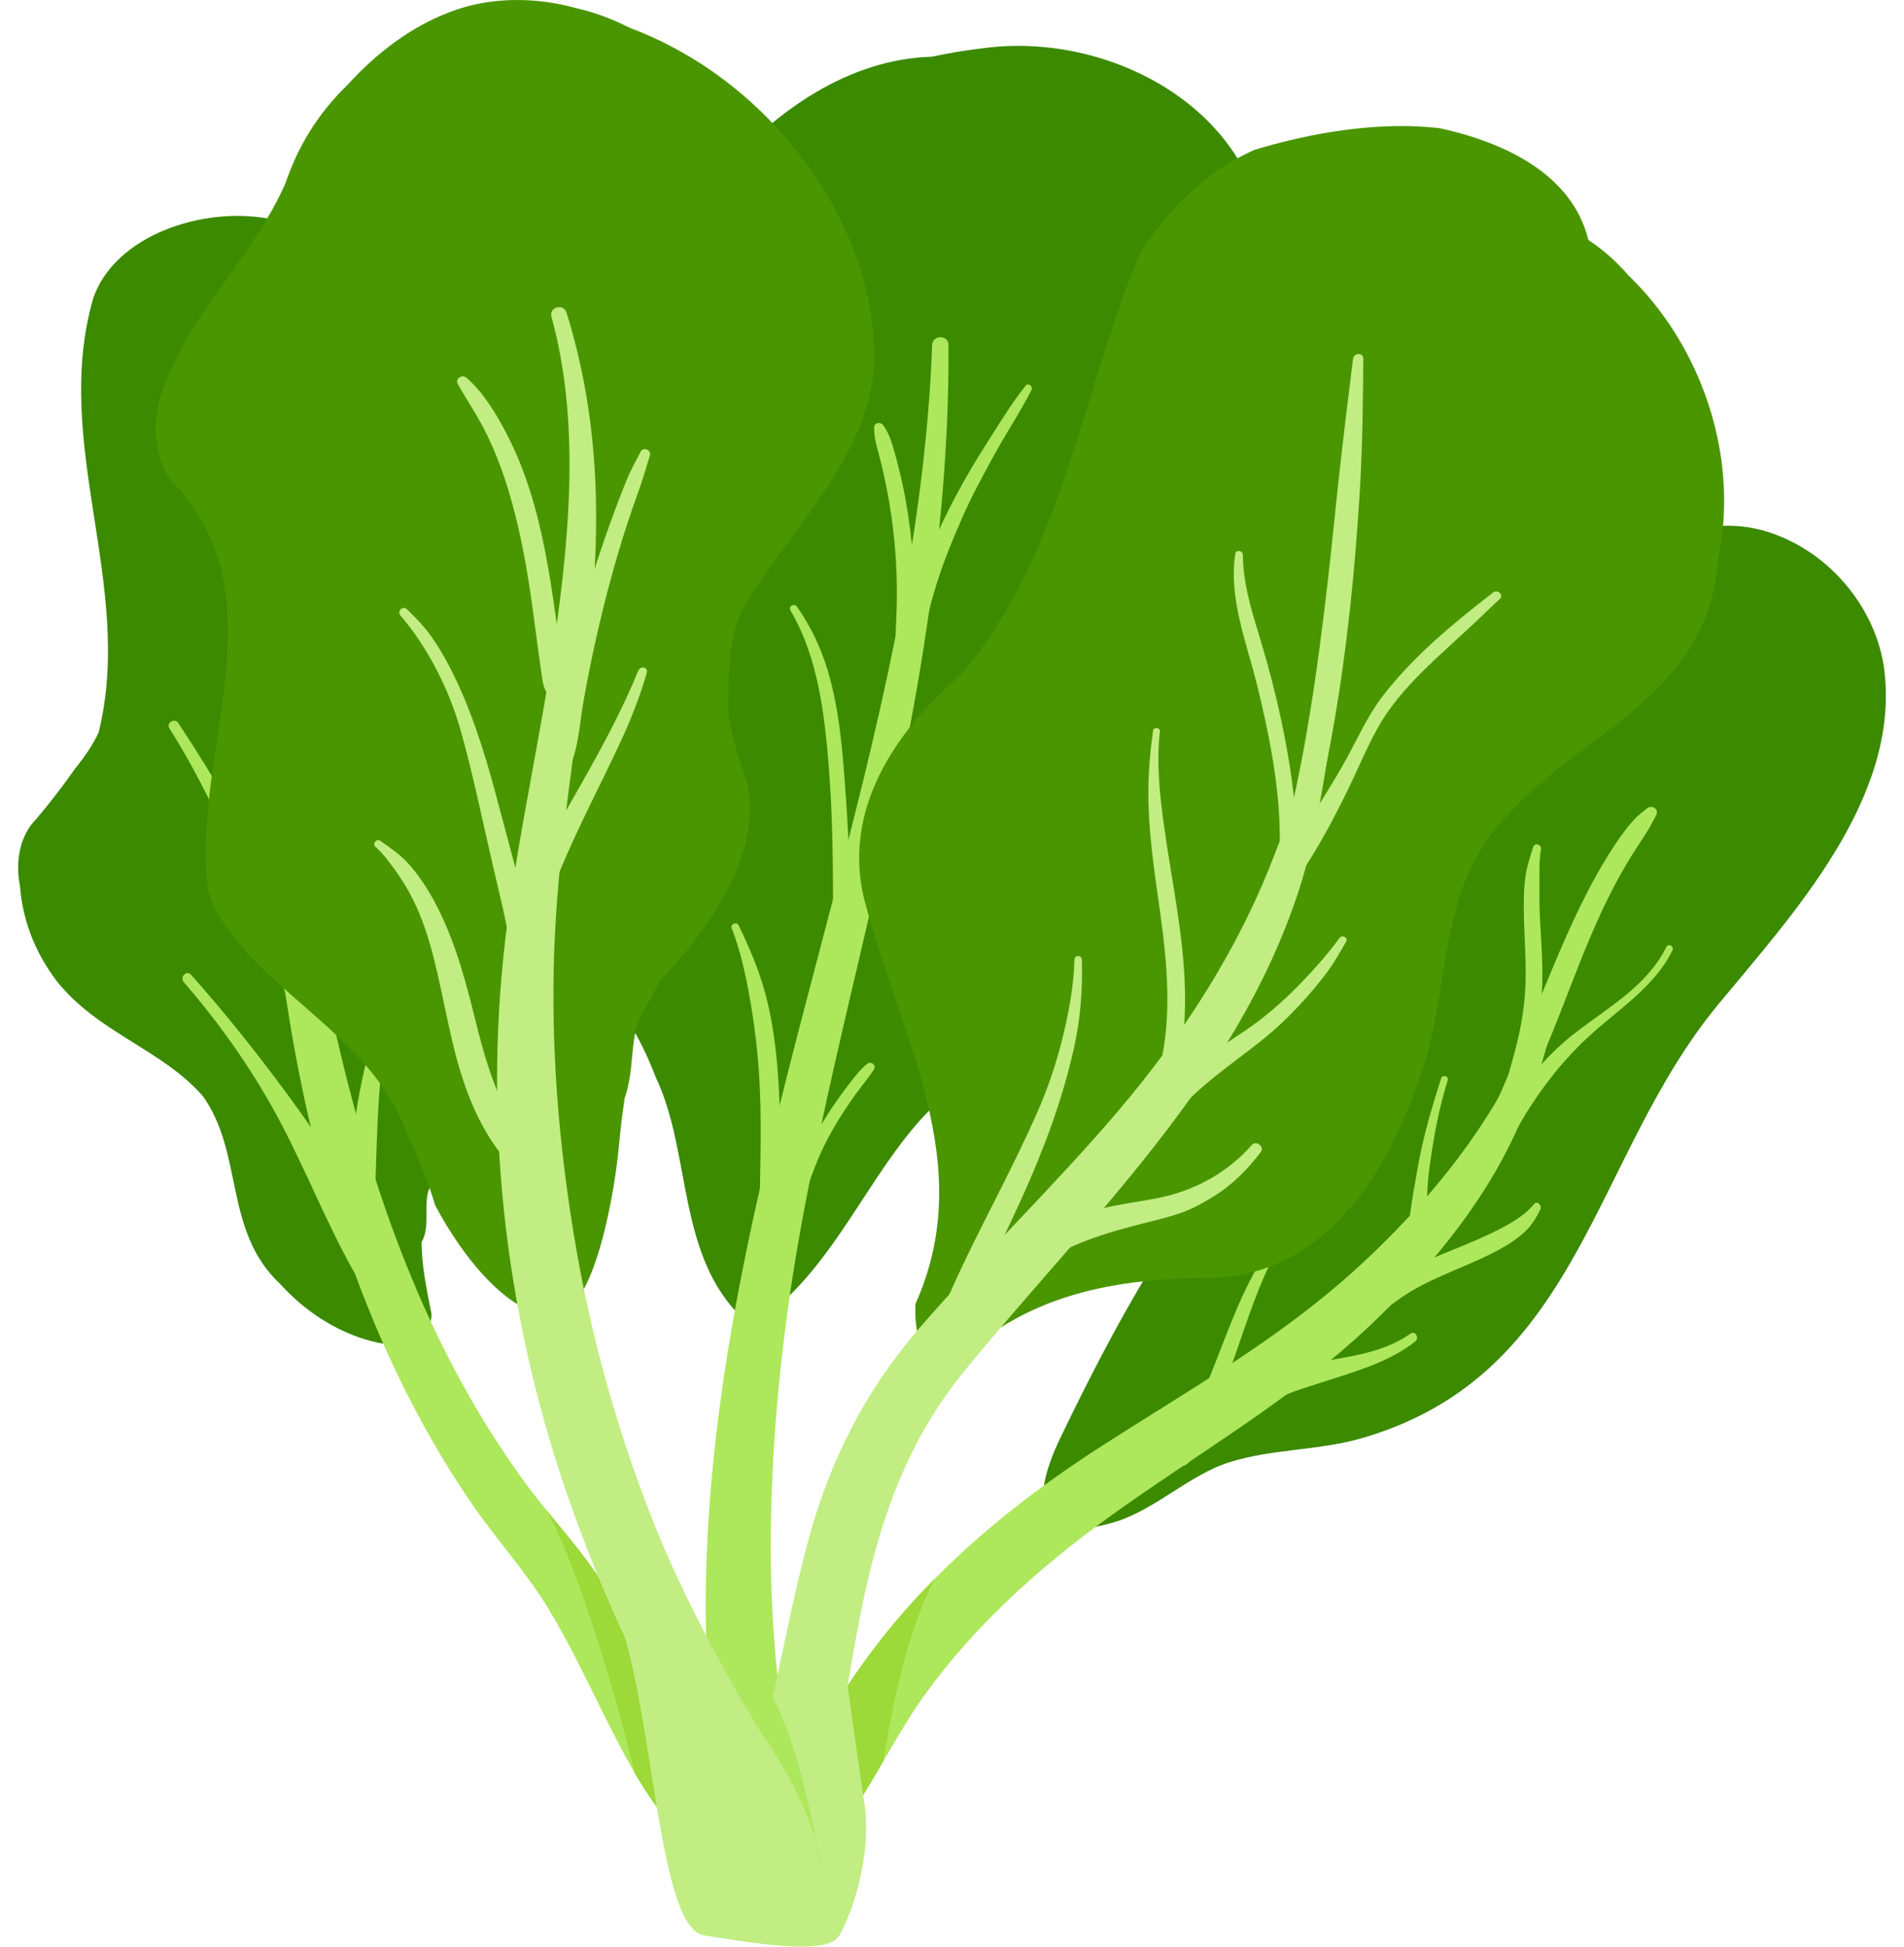 <svg width="90" height="92" viewBox="0 0 90 92" fill="none" xmlns="http://www.w3.org/2000/svg">
<g clip-path="url(#clip0_214_167421)">
<path d="M12.886 10.367C9.57 9.687 5.385 11.164 4.4 14.118C2.431 21.01 6.37 27.656 4.665 34.609C4.375 35.234 3.981 35.797 3.561 36.308C2.993 37.126 2.37 37.933 1.692 38.733C0.954 39.471 0.708 40.702 0.942 41.861C1.002 42.62 1.159 43.376 1.439 44.127C1.719 44.879 2.123 45.625 2.677 46.363C4.646 48.825 7.6 49.563 9.569 51.778C11.538 54.486 10.554 58.178 13.249 60.686C13.746 61.239 14.323 61.747 14.953 62.178C16.215 63.039 17.692 63.594 19.168 63.594C19.661 63.594 20.399 62.855 20.399 62.117C20.153 60.886 19.911 59.657 19.932 58.69C20.399 57.932 19.907 56.702 20.399 55.963C27.045 49.686 28.292 40.917 26.783 32.602C26.616 31.678 26.415 30.76 26.183 29.851C25.952 29.023 25.712 28.183 25.456 27.34C25.201 26.496 24.93 25.65 24.638 24.806C22.861 19.779 20.892 14.117 16.024 11.323C15.162 10.919 14.129 10.59 12.885 10.367L12.886 10.367Z" fill="#3B8A00"/>
<path d="M8.009 34.426C9.73 37.142 11.076 40.221 12.23 43.214C12.796 44.684 13.289 46.181 13.704 47.7C14.118 49.212 14.319 50.801 14.811 52.286C14.936 52.661 15.527 52.613 15.521 52.19C15.498 50.598 15.022 48.98 14.612 47.451C14.185 45.861 13.675 44.294 13.083 42.758C11.888 39.662 10.244 36.938 8.434 34.178C8.261 33.915 7.838 34.157 8.009 34.427L8.009 34.426Z" fill="#ADE75B"/>
<path d="M17.895 48.108C16.953 51.117 16.257 54.528 16.863 57.682C16.955 58.162 17.655 58.019 17.679 57.572C17.848 54.427 17.74 51.359 18.392 48.245C18.46 47.922 17.995 47.789 17.895 48.108Z" fill="#ADE75B"/>
<path d="M36.191 88.768C33.269 88.413 31.428 86.23 30.01 83.81C29.462 82.87 28.976 81.895 28.516 80.977C27.684 79.311 26.889 77.619 25.922 76.027C24.831 74.237 23.401 72.682 22.22 70.951C19.628 67.146 17.673 62.924 16.204 58.568C13.154 49.511 12.546 40.047 12.197 30.576C12.175 29.982 13.061 30 13.11 30.576C13.531 35.686 14.242 40.825 15.242 45.856C16.957 54.496 19.655 63.102 24.957 70.257C25.247 70.649 25.55 71.028 25.858 71.404C25.858 71.404 25.858 71.407 25.861 71.407C26.747 72.495 27.667 73.551 28.431 74.74C29.408 76.263 30.22 77.888 31.064 79.488C32.266 81.76 33.74 85.263 36.6 85.74C38.313 86.028 37.9 88.975 36.192 88.768H36.191Z" fill="#ADE75B"/>
<path d="M36.191 88.767C33.27 88.413 31.428 86.23 30.011 83.81C28.885 79.143 27.099 73.62 25.86 71.407C26.747 72.495 27.667 73.551 28.43 74.74C29.408 76.263 30.22 77.888 31.064 79.488C32.266 81.76 33.74 85.263 36.6 85.74C38.313 86.028 37.9 88.974 36.192 88.767H36.191Z" fill="#9CD939"/>
<path d="M8.686 46.416C10.468 48.474 12.017 50.689 13.286 53.097C14.493 55.388 15.453 57.837 16.718 60.089C17.068 60.713 18.062 60.292 17.87 59.603C17.161 57.045 15.617 54.53 14.075 52.393C12.495 50.204 10.828 48.085 9.034 46.068C8.822 45.83 8.48 46.178 8.686 46.417V46.416Z" fill="#ADE75B"/>
<path d="M77.218 25.976C71.465 26.12 67.889 31.974 67.409 36.956C66.802 43.258 66.967 45.814 62.185 50.255C56.705 55.345 53.337 61.271 50.129 67.938C48.582 71.152 49.108 72.999 52.666 71.941C54.6 71.365 56.204 69.701 58.146 69.095C60.173 68.463 62.341 68.566 64.432 67.952C74.747 64.925 75.241 54.71 81.208 47.484C84.713 43.239 89.772 37.794 89.079 31.748C88.793 29.257 87.155 26.953 84.965 25.743C81.163 23.642 78.516 25.878 77.219 25.975L77.218 25.976Z" fill="#3B8A00"/>
<path d="M60.098 58.755C59.619 59.534 59.155 60.337 58.769 61.167C58.389 61.983 58.064 62.822 57.736 63.661C57.406 64.505 57.092 65.358 56.697 66.175C56.298 67.003 55.886 67.829 55.475 68.65C55.226 69.145 55.901 69.535 56.214 69.082C56.482 68.693 56.713 68.322 56.916 67.894C57.116 67.474 57.294 67.046 57.455 66.609C57.769 65.761 58.078 64.912 58.379 64.059C58.984 62.342 59.534 60.54 60.445 58.957C60.574 58.733 60.234 58.536 60.099 58.755H60.098Z" fill="#ADE75B"/>
<path d="M44.05 2.68C40.092 2.795 36.646 5.256 34.163 8.112C33.68 8.683 33.242 9.278 32.857 9.885C32.446 10.583 32.101 11.32 31.833 12.076C31.476 13.134 30.985 14.364 30.985 15.349C30.739 16.825 31.23 18.056 31.23 19.534C31.6 22.118 32.315 24.737 32.87 27.378C33.056 28.262 33.223 29.149 33.332 30.053C34.184 35.287 29.508 39.225 29.015 43.903C28.954 44.641 29 45.379 29.127 46.114C29.254 46.849 29.462 47.58 29.717 48.313C30.175 49.014 30.609 49.906 30.997 50.914C32.708 54.486 31.969 59.409 35.169 62.363C35.661 62.609 36.4 62.117 36.892 61.625C41.076 57.933 42.554 51.041 48.424 50.002C49.242 49.611 49.998 49.151 50.694 48.629C51.389 48.107 52.023 47.524 52.596 46.889C53.169 46.255 53.678 45.569 54.126 44.842C56.174 41.392 57.2 37.569 57.342 33.684C57.371 32.903 57.363 32.119 57.319 31.326C56.95 30.529 56.67 29.732 56.461 28.933C56.252 28.13 56.117 27.325 56.071 26.498C56.092 24.948 56.338 23.718 56.689 22.352C56.926 21.618 57.207 20.894 57.504 20.174C58.689 17.29 60.112 14.446 59.784 11.164C59.045 5.01 52.4 1.564 46.652 2.256C45.76 2.357 44.895 2.498 44.05 2.68Z" fill="#3B8A00"/>
<path d="M44.062 16.309C43.359 35.102 34.844 52.6 33.525 71.318C33.159 76.523 33.329 81.981 34.721 87.036C35.275 89.045 38.213 88.191 37.815 86.183C36.91 81.631 36.383 77.136 36.433 72.487C36.484 67.812 36.956 63.148 37.763 58.546C39.35 49.501 42.002 40.669 43.498 31.607C44.338 26.521 44.865 21.468 44.835 16.309C44.832 15.81 44.08 15.812 44.062 16.309Z" fill="#ADE75B"/>
<path d="M73.283 48.795C72.594 51.503 71.651 53.908 70.137 56.276C68.683 58.55 66.856 60.633 64.909 62.501C61.108 66.141 56.626 68.662 52.392 71.719C49.114 74.087 46.029 76.861 43.666 80.164C42.965 81.144 42.364 82.188 41.759 83.229C41.227 84.147 40.688 85.063 40.075 85.924C38.992 87.45 37.53 88.516 35.583 88.334C35.561 88.334 35.541 88.331 35.519 88.329C34.599 88.23 33.789 87.62 33.801 86.608C33.809 85.752 34.589 84.789 35.519 84.89C35.721 84.909 35.918 84.909 36.12 84.914C36.135 84.916 36.147 84.916 36.162 84.916H36.191C36.253 84.907 36.319 84.894 36.366 84.87C36.388 84.857 36.408 84.848 36.423 84.84C36.378 84.857 36.359 84.862 36.354 84.862C36.374 84.843 36.593 84.744 36.433 84.835C36.447 84.83 36.469 84.823 36.492 84.813C36.533 84.796 36.578 84.771 36.62 84.744C36.622 84.741 36.624 84.739 36.627 84.737C36.758 84.616 36.881 84.488 37.006 84.362C37.053 84.316 37.097 84.261 37.142 84.207C37.151 84.195 37.161 84.18 37.172 84.168C37.176 84.166 37.179 84.163 37.179 84.158C37.445 83.786 37.688 83.402 37.927 83.016C39.276 80.828 40.613 78.681 42.269 76.707C42.885 75.974 43.532 75.267 44.211 74.588V74.586C46.545 72.233 49.203 70.192 51.982 68.4C56.137 65.722 60.376 63.351 64.061 60.006C67.517 56.873 70.724 52.942 72.45 48.565C72.652 48.058 73.424 48.243 73.284 48.794L73.283 48.795Z" fill="#ADE75B"/>
<path d="M44.211 74.589C42.95 76.851 42.182 80.528 41.759 83.229C41.227 84.147 40.688 85.063 40.075 85.924C38.992 87.45 37.53 88.516 35.583 88.334C35.736 87.344 35.92 86.168 36.114 84.939C36.114 84.937 36.114 84.934 36.117 84.932C36.117 84.927 36.117 84.922 36.119 84.914C36.134 84.916 36.146 84.916 36.161 84.916H36.19C36.252 84.907 36.318 84.894 36.365 84.87C36.388 84.857 36.407 84.848 36.422 84.84C36.378 84.857 36.358 84.862 36.353 84.862C36.373 84.843 36.592 84.744 36.432 84.835C36.447 84.83 36.469 84.823 36.491 84.813C36.533 84.796 36.577 84.771 36.619 84.744C36.621 84.741 36.624 84.739 36.626 84.737C36.757 84.616 36.88 84.488 37.006 84.362C37.052 84.316 37.097 84.261 37.141 84.207C37.151 84.195 37.16 84.18 37.171 84.168C37.176 84.166 37.178 84.163 37.178 84.158C37.444 83.786 37.688 83.402 37.926 83.016C39.275 80.828 40.612 78.681 42.268 76.707C42.884 75.974 43.531 75.267 44.211 74.588V74.589Z" fill="#9CD939"/>
<path d="M27.271 0.394C25.323 -0.159 23.108 -0.159 21.233 0.582C20.332 0.924 19.477 1.402 18.677 1.981C17.877 2.56 17.131 3.24 16.452 3.985C15.715 4.698 15.112 5.452 14.625 6.24C14.138 7.028 13.767 7.85 13.48 8.693C12.386 11.159 10.547 13.254 9.135 15.501C8.665 16.251 8.242 17.017 7.928 17.817C7.518 18.675 7.313 19.658 7.364 20.58C7.416 21.502 7.723 22.364 8.338 22.979C13.261 28.395 9.077 35.533 9.815 41.933C10.061 43.163 10.8 43.902 11.538 44.887C14.246 47.841 17.938 49.81 19.251 53.644C19.771 54.691 20.218 55.785 20.567 56.956C20.887 57.566 21.278 58.216 21.716 58.842C23.031 60.718 24.779 62.377 26.354 62.109C28.192 61.795 29.09 55.992 29.25 54.222C29.327 53.364 29.424 52.596 29.528 51.898C29.999 50.549 29.753 49.318 30.245 48.087C30.58 47.513 30.899 46.934 31.201 46.351C31.756 45.767 32.275 45.17 32.76 44.56C34.43 42.426 36.153 39.226 35.168 36.518C34.799 35.533 34.557 34.576 34.423 33.642C34.43 31.841 34.43 30.118 35.168 28.641C37.63 24.703 41.322 21.257 41.322 16.826C41.322 10.918 37.138 5.011 31.728 2.193C31.098 1.86 30.43 1.56 29.723 1.296C28.938 0.895 28.119 0.586 27.271 0.395V0.394Z" fill="#4A9600"/>
<path d="M26.067 14.97C27.401 19.807 26.94 25.116 26.246 30.025C25.566 34.84 24.448 39.583 23.882 44.416C22.82 53.487 23.973 62.755 27.059 71.339C28.803 76.192 31.037 81.026 34.094 85.197C35.321 86.87 38.069 85.39 36.944 83.531C34.618 79.689 32.399 75.817 30.763 71.622C29.109 67.38 27.886 62.955 27.143 58.463C26.408 54.014 26.042 49.556 26.194 45.046C26.358 40.224 27.172 35.471 27.762 30.691C28.433 25.249 28.417 20.045 26.779 14.774C26.639 14.322 25.94 14.509 26.068 14.97H26.067Z" fill="#C1ED83"/>
<path d="M75.082 11.343C74.308 8.21 71.108 6.733 68.069 6.061C67.091 5.944 66.078 5.932 65.065 5.996C63.039 6.124 61.015 6.557 59.291 7.084C58.602 7.393 57.947 7.772 57.334 8.226C56.661 8.714 56.035 9.277 55.462 9.899C54.889 10.521 54.369 11.202 53.907 11.928C51.485 17.632 50.603 23.904 47.301 29.28C46.751 30.176 46.132 31.047 45.425 31.89C42.308 34.548 39.847 38.241 40.831 42.425C42.554 49.071 46.246 54.979 43.273 61.624C43.241 62.292 43.304 62.928 43.505 63.502C43.706 64.076 44.046 64.589 44.567 65.013C47.969 61.379 52.154 60.394 57.323 60.394C61.785 60.24 64.612 56.914 66.363 52.865C66.714 52.055 67.022 51.217 67.299 50.379C68.4 46.856 68.154 42.918 70.123 39.964C73.569 34.795 80.707 33.564 81.206 26.45C81.376 25.66 81.471 24.855 81.493 24.046C81.605 20 79.919 15.854 76.964 13.004C76.399 12.353 75.771 11.792 75.082 11.344V11.343Z" fill="#4A9600"/>
<path d="M63.179 26.317C63.027 28.809 62.782 31.299 62.34 33.758C61.916 36.121 61.044 38.327 60.181 40.554C58.465 44.984 55.865 48.976 52.79 52.58C49.825 56.054 46.532 59.23 43.536 62.676C40.741 65.893 39.05 69.39 38.014 73.52C36.945 77.776 36.317 82.081 34.897 86.247C34.309 87.972 37.069 89.171 37.87 87.5C39.583 83.93 39.947 79.83 40.733 75.993C41.589 71.811 42.887 68.091 45.615 64.756C51.485 57.584 58.356 51.237 61.352 42.213C62.219 39.599 62.562 36.876 63.015 34.168C63.451 31.563 63.757 28.955 63.918 26.317C63.947 25.843 63.209 25.845 63.18 26.317L63.179 26.317Z" fill="#C1ED83"/>
<path d="M28.43 74.739C30.959 78.38 30.792 91.088 33.297 91.473C35.801 91.858 39.125 92.436 39.679 91.473C40.232 90.51 41.323 87.556 40.81 84.923L40.062 79.665L36.665 82.382L28.43 74.739Z" fill="#C1ED83"/>
<path d="M17.747 40.023C18.131 40.363 18.413 40.76 18.711 41.173C19.002 41.578 19.259 41.995 19.485 42.439C19.942 43.34 20.253 44.298 20.502 45.275C21.029 47.346 21.312 49.491 22.051 51.504C22.488 52.695 23.054 53.797 23.872 54.77C24.327 55.312 25.295 54.58 24.863 54.006C23.536 52.245 22.937 50.117 22.417 48.008C21.917 45.983 21.349 43.948 20.272 42.142C19.989 41.668 19.654 41.2 19.281 40.792C18.902 40.377 18.432 40.055 17.971 39.734C17.8 39.615 17.591 39.885 17.747 40.024V40.023Z" fill="#C1ED83"/>
<path d="M18.933 29.096C19.585 29.844 20.151 30.728 20.612 31.606C21.082 32.502 21.468 33.452 21.747 34.424C22.353 36.541 22.788 38.713 23.287 40.857C23.447 41.545 23.608 42.234 23.769 42.922C23.926 43.596 24.011 44.354 24.386 44.942C24.628 45.323 25.169 45.15 25.203 44.721C25.253 44.079 25.003 43.432 24.84 42.815C24.679 42.211 24.519 41.605 24.358 41.001C24.04 39.8 23.721 38.598 23.398 37.398C22.862 35.412 22.22 33.394 21.276 31.559C21.014 31.051 20.722 30.557 20.394 30.089C20.054 29.605 19.659 29.201 19.233 28.794C19.033 28.602 18.753 28.89 18.932 29.095L18.933 29.096Z" fill="#C1ED83"/>
<path d="M30.176 31.686C29.41 33.559 28.436 35.356 27.438 37.112C26.435 38.877 25.398 40.649 24.704 42.564C24.32 43.625 23.942 44.757 24.099 45.898C24.143 46.218 24.665 46.273 24.797 45.989C25.218 45.088 25.397 44.095 25.712 43.155C26.026 42.224 26.392 41.308 26.787 40.408C27.594 38.571 28.529 36.793 29.372 34.972C29.851 33.936 30.257 32.893 30.572 31.796C30.647 31.535 30.274 31.45 30.177 31.687L30.176 31.686Z" fill="#C1ED83"/>
<path d="M21.645 18.162C22.101 18.96 22.615 19.717 23.018 20.547C23.427 21.391 23.759 22.271 24.032 23.169C24.616 25.099 24.956 27.079 25.219 29.076C25.297 29.675 25.378 30.272 25.46 30.87C25.501 31.165 25.541 31.461 25.585 31.755C25.632 32.07 25.648 32.392 25.809 32.672C25.997 32.998 26.539 32.944 26.629 32.565C26.75 32.053 26.567 31.428 26.501 30.91C26.431 30.371 26.366 29.831 26.291 29.293C26.14 28.211 25.978 27.131 25.768 26.059C25.387 24.12 24.842 22.2 23.918 20.444C23.429 19.516 22.848 18.546 22.048 17.852C21.835 17.667 21.495 17.899 21.646 18.163L21.645 18.162Z" fill="#C1ED83"/>
<path d="M30.285 21.342C30.059 21.778 29.823 22.197 29.635 22.651C29.444 23.113 29.266 23.581 29.091 24.049C28.74 24.984 28.413 25.929 28.11 26.881C27.511 28.768 27 30.676 26.613 32.617C26.504 33.163 26.401 33.71 26.31 34.258C26.212 34.844 26.124 35.407 26.199 35.999C26.256 36.455 26.813 36.538 26.989 36.106C27.356 35.207 27.402 34.19 27.567 33.238C27.734 32.273 27.924 31.311 28.137 30.354C28.563 28.44 29.059 26.549 29.674 24.686C29.842 24.177 30.017 23.669 30.2 23.164C30.396 22.621 30.547 22.074 30.72 21.525C30.801 21.27 30.409 21.1 30.284 21.342H30.285Z" fill="#C1ED83"/>
<path d="M41.319 20.207C41.31 20.668 41.45 21.119 41.565 21.563C41.686 22.024 41.792 22.488 41.887 22.954C42.071 23.871 42.208 24.797 42.292 25.729C42.376 26.657 42.408 27.591 42.389 28.522C42.37 29.473 42.29 30.416 42.309 31.367C42.315 31.689 42.783 31.76 42.873 31.444C43.139 30.504 43.205 29.553 43.219 28.579C43.234 27.608 43.192 26.637 43.095 25.671C43 24.727 42.857 23.788 42.656 22.86C42.551 22.377 42.432 21.896 42.298 21.42C42.17 20.961 42.035 20.474 41.744 20.091C41.613 19.919 41.323 19.962 41.318 20.206L41.319 20.207Z" fill="#ADE75B"/>
<path d="M48.482 18.226C47.912 18.936 47.431 19.707 46.943 20.475C46.453 21.245 45.964 22.014 45.521 22.813C44.636 24.411 43.855 26.061 43.3 27.805C42.981 28.807 42.761 29.826 42.669 30.873C42.63 31.319 43.371 31.423 43.455 30.98C43.668 29.849 43.922 28.723 44.264 27.624C44.598 26.552 45.024 25.516 45.473 24.488C45.925 23.455 46.472 22.456 47.014 21.468C47.573 20.446 48.226 19.475 48.756 18.437C48.84 18.271 48.613 18.063 48.482 18.226H48.482Z" fill="#ADE75B"/>
<path d="M37.366 28.855C38.356 30.519 38.779 32.539 39.002 34.441C39.253 36.575 39.34 38.735 39.366 40.882C39.382 42.164 39.37 43.446 39.388 44.728C39.393 45.175 40.042 45.166 40.074 44.728C40.247 42.415 40.151 40.083 39.99 37.77C39.85 35.739 39.71 33.634 39.121 31.674C38.796 30.592 38.321 29.602 37.676 28.674C37.546 28.487 37.245 28.653 37.366 28.855L37.366 28.855Z" fill="#ADE75B"/>
<path d="M34.586 43.861C34.99 44.906 35.238 46.027 35.434 47.13C35.636 48.263 35.78 49.403 35.864 50.55C36.034 52.855 35.924 55.162 35.901 57.469C35.896 58.031 36.735 58.023 36.768 57.469C36.908 55.115 36.943 52.737 36.742 50.385C36.642 49.222 36.475 48.055 36.168 46.928C35.862 45.808 35.419 44.765 34.91 43.724C34.823 43.547 34.514 43.672 34.586 43.861H34.586Z" fill="#ADE75B"/>
<path d="M40.98 50.281C40.631 50.571 40.358 50.944 40.082 51.302C39.797 51.672 39.525 52.052 39.267 52.442C38.772 53.19 38.323 53.971 37.889 54.756C37.457 55.54 37.117 56.386 36.845 57.239C36.709 57.664 36.576 58.101 36.492 58.54C36.408 58.98 36.267 59.513 36.33 59.958C36.371 60.243 36.806 60.266 36.93 60.036C37.132 59.665 37.188 59.172 37.311 58.766C37.437 58.352 37.539 57.932 37.669 57.52C37.934 56.681 38.244 55.86 38.564 55.041C38.88 54.231 39.296 53.464 39.76 52.73C40 52.351 40.252 51.979 40.516 51.617C40.779 51.256 41.08 50.92 41.309 50.536C41.439 50.32 41.155 50.136 40.979 50.282L40.98 50.281Z" fill="#ADE75B"/>
<path d="M50.789 45.354C50.754 46.6 50.52 47.853 50.223 49.062C49.923 50.278 49.522 51.457 49.017 52.602C47.998 54.914 46.791 57.138 45.69 59.411C45.388 60.036 45.095 60.663 44.822 61.301C44.681 61.633 44.544 61.964 44.421 62.302C44.283 62.679 44.152 63.029 44.235 63.433C44.286 63.681 44.65 63.851 44.864 63.688C45.371 63.302 45.569 62.584 45.816 62.014C46.069 61.431 46.33 60.851 46.595 60.273C47.133 59.097 47.7 57.935 48.238 56.758C49.293 54.447 50.202 52.044 50.759 49.56C51.072 48.166 51.182 46.779 51.137 45.353C51.13 45.129 50.794 45.128 50.788 45.353L50.789 45.354Z" fill="#C1ED83"/>
<path d="M59.171 54.111C58.021 55.434 56.416 56.298 54.699 56.627C53.796 56.801 52.883 56.912 51.988 57.139C51.141 57.354 50.314 57.656 49.533 58.048C49.1 58.266 48.683 58.516 48.293 58.805C48.178 58.89 48.049 58.972 47.962 59.085C47.911 59.15 47.898 59.238 47.849 59.299C47.896 59.239 47.788 59.33 47.781 59.335C47.58 59.497 47.42 59.743 47.28 59.956C47.044 60.317 47.52 60.811 47.883 60.56C48.137 60.384 48.388 60.145 48.673 60.025L48.381 60.103C48.718 60.077 48.902 59.909 49.169 59.73C49.384 59.586 49.605 59.452 49.831 59.326C50.268 59.083 50.724 58.88 51.189 58.695C52.179 58.301 53.2 58.031 54.23 57.77C54.801 57.625 55.381 57.487 55.933 57.281C56.438 57.092 56.888 56.838 57.346 56.557C58.234 56.012 58.976 55.272 59.599 54.44C59.783 54.194 59.374 53.879 59.172 54.111L59.171 54.111Z" fill="#C1ED83"/>
<path d="M63.315 44.332C62.711 45.158 61.998 45.95 61.278 46.678C60.56 47.404 59.755 48.095 58.911 48.672C57.276 49.788 55.505 50.763 54.342 52.418C54.171 52.662 54.298 53.031 54.54 53.172C54.825 53.339 55.112 53.211 55.294 52.975C56.471 51.442 58.165 50.345 59.661 49.152C60.461 48.514 61.178 47.797 61.852 47.029C62.183 46.652 62.501 46.263 62.795 45.857C63.105 45.429 63.358 44.969 63.625 44.514C63.744 44.31 63.448 44.151 63.315 44.333V44.332Z" fill="#C1ED83"/>
<path d="M54.506 34.525C54.321 35.809 54.24 37.075 54.302 38.371C54.364 39.683 54.534 40.987 54.721 42.286C55.059 44.635 55.382 47.06 55.023 49.427C54.928 50.053 54.786 50.672 54.587 51.273C54.491 51.562 54.383 51.847 54.256 52.124C54.112 52.437 53.926 52.729 53.825 53.059C53.713 53.423 54.202 53.704 54.464 53.43C54.856 53.019 55.071 52.409 55.27 51.884C55.476 51.341 55.631 50.78 55.744 50.211C55.972 49.067 56.041 47.894 56.011 46.73C55.944 44.159 55.385 41.626 55.03 39.086C54.822 37.599 54.653 36.068 54.828 34.57C54.849 34.388 54.532 34.343 54.506 34.526V34.525Z" fill="#C1ED83"/>
<path d="M58.392 26.17C58.066 28.293 58.932 30.378 59.43 32.411C59.944 34.514 60.385 36.664 60.478 38.834C60.503 39.42 60.501 40.008 60.466 40.593C60.447 40.905 60.418 41.217 60.378 41.526C60.338 41.834 60.261 42.143 60.27 42.454C60.279 42.776 60.785 42.979 60.934 42.634C61.143 42.149 61.173 41.582 61.218 41.06C61.263 40.535 61.279 40.006 61.272 39.479C61.256 38.384 61.136 37.292 60.966 36.211C60.629 34.071 60.112 31.951 59.474 29.882C59.11 28.702 58.753 27.463 58.75 26.219C58.75 26.021 58.424 25.962 58.392 26.171L58.392 26.17Z" fill="#C1ED83"/>
<path d="M70.576 28.003C68.704 29.455 66.802 31.014 65.352 32.907C64.639 33.837 64.18 34.892 63.616 35.911C63.041 36.95 62.396 37.954 61.761 38.958C61.045 40.091 60.241 41.165 59.511 42.289C59.207 42.758 59.932 43.338 60.297 42.895C61.791 41.078 62.95 38.945 63.95 36.826C64.447 35.771 64.892 34.68 65.552 33.712C66.192 32.774 66.994 31.958 67.816 31.18C68.311 30.71 68.819 30.253 69.322 29.791C69.851 29.306 70.36 28.801 70.888 28.314C71.103 28.117 70.794 27.834 70.576 28.002V28.003Z" fill="#C1ED83"/>
<path d="M63.955 16.965C63.724 18.788 63.504 20.61 63.302 22.438C63.102 24.26 62.928 26.086 62.712 27.906C62.291 31.474 61.796 35.039 60.971 38.539C60.743 39.508 60.493 40.472 60.218 41.428C60.081 41.907 59.94 42.385 59.809 42.866C59.669 43.384 59.614 43.925 59.504 44.451C59.426 44.822 59.962 45.102 60.151 44.724C60.352 44.321 60.58 43.926 60.762 43.514C60.951 43.087 61.09 42.629 61.222 42.181C61.483 41.3 61.722 40.413 61.942 39.52C62.383 37.735 62.756 35.934 63.068 34.122C63.691 30.504 64.058 26.85 64.278 23.187C64.402 21.114 64.426 19.04 64.442 16.965C64.444 16.642 63.992 16.663 63.955 16.965H63.955Z" fill="#C1ED83"/>
<path d="M77.858 38.202C77.647 38.371 77.44 38.519 77.257 38.72C77.077 38.917 76.903 39.125 76.743 39.34C76.428 39.761 76.144 40.208 75.871 40.657C75.314 41.576 74.826 42.533 74.373 43.507C73.472 45.447 72.717 47.449 71.853 49.404C71.607 49.962 71.406 50.539 71.169 51.101C70.931 51.667 70.669 52.222 70.427 52.787C70.24 53.223 70.778 53.545 71.065 53.159C72.35 51.428 73.162 49.389 73.935 47.394C74.699 45.422 75.452 43.438 76.463 41.576C76.738 41.07 77.031 40.574 77.347 40.092C77.51 39.844 77.67 39.596 77.83 39.348C78.002 39.081 78.132 38.807 78.284 38.531C78.442 38.246 78.091 38.015 77.858 38.201L77.858 38.202Z" fill="#ADE75B"/>
<path d="M72.465 40.045C72.321 40.512 72.165 40.975 72.101 41.461C72.035 41.96 72.024 42.458 72.028 42.961C72.037 43.99 72.121 45.018 72.119 46.048C72.117 47.055 71.994 48.044 71.77 49.025C71.543 50.021 71.207 50.98 71.032 51.988C70.982 52.27 71.376 52.49 71.528 52.197C72.007 51.275 72.293 50.304 72.525 49.293C72.747 48.323 72.888 47.334 72.905 46.339C72.923 45.327 72.837 44.32 72.789 43.31C72.765 42.808 72.763 42.308 72.767 41.805C72.772 41.255 72.746 40.692 72.841 40.149C72.884 39.905 72.54 39.802 72.465 40.045Z" fill="#ADE75B"/>
<path d="M78.771 44.749C77.879 46.548 76.099 47.563 74.559 48.735C72.918 49.984 71.576 51.673 70.772 53.575C70.597 53.988 71.173 54.359 71.391 53.938C72.35 52.091 73.569 50.393 75.104 48.98C76.488 47.704 78.201 46.655 79.055 44.914C79.147 44.725 78.866 44.559 78.771 44.748V44.749Z" fill="#ADE75B"/>
<path d="M72.508 56.909C71.997 57.534 71.166 57.959 70.449 58.302C69.72 58.651 68.966 58.946 68.218 59.254C67.478 59.559 66.738 59.873 66.05 60.286C65.365 60.697 64.704 61.219 64.385 61.972C64.281 62.216 64.524 62.599 64.806 62.393C65.445 61.925 66.044 61.411 66.731 61.008C67.416 60.605 68.147 60.29 68.876 59.979C69.612 59.665 70.349 59.357 71.043 58.957C71.406 58.748 71.756 58.511 72.064 58.225C72.405 57.908 72.616 57.562 72.814 57.146C72.902 56.962 72.658 56.726 72.508 56.91V56.909Z" fill="#ADE75B"/>
<path d="M68.116 50.969C67.661 52.398 67.242 53.825 66.992 55.306C66.751 56.737 66.401 58.251 66.69 59.7C66.745 59.974 67.197 59.978 67.249 59.7C67.514 58.282 67.365 56.812 67.546 55.382C67.732 53.923 67.992 52.459 68.432 51.056C68.496 50.854 68.18 50.768 68.116 50.969H68.116Z" fill="#ADE75B"/>
<path d="M66.666 63.03C65.289 64.011 63.516 64.129 61.906 64.458C61.155 64.612 60.406 64.889 59.723 65.236C59.378 65.41 59.054 65.623 58.755 65.868C58.46 66.109 58.205 66.504 58.016 66.835C57.801 67.212 58.299 67.592 58.612 67.295C58.883 67.037 59.173 66.862 59.471 66.646C59.772 66.427 60.099 66.24 60.432 66.076C61.088 65.754 61.798 65.556 62.49 65.329C64.027 64.825 65.584 64.416 66.889 63.409C67.108 63.24 66.901 62.861 66.666 63.029V63.03Z" fill="#ADE75B"/>
<path d="M35.747 81.529C35.747 81.529 38.623 85.469 38.753 88.183C38.753 88.183 38.048 82.869 36.315 79.786L35.747 81.529Z" fill="#ADE75B"/>
</g>
<defs>
<clipPath id="clip0_214_167421">
<rect width="88.285" height="92" fill="white" transform="translate(0.857)"/>
</clipPath>
</defs>
</svg>

